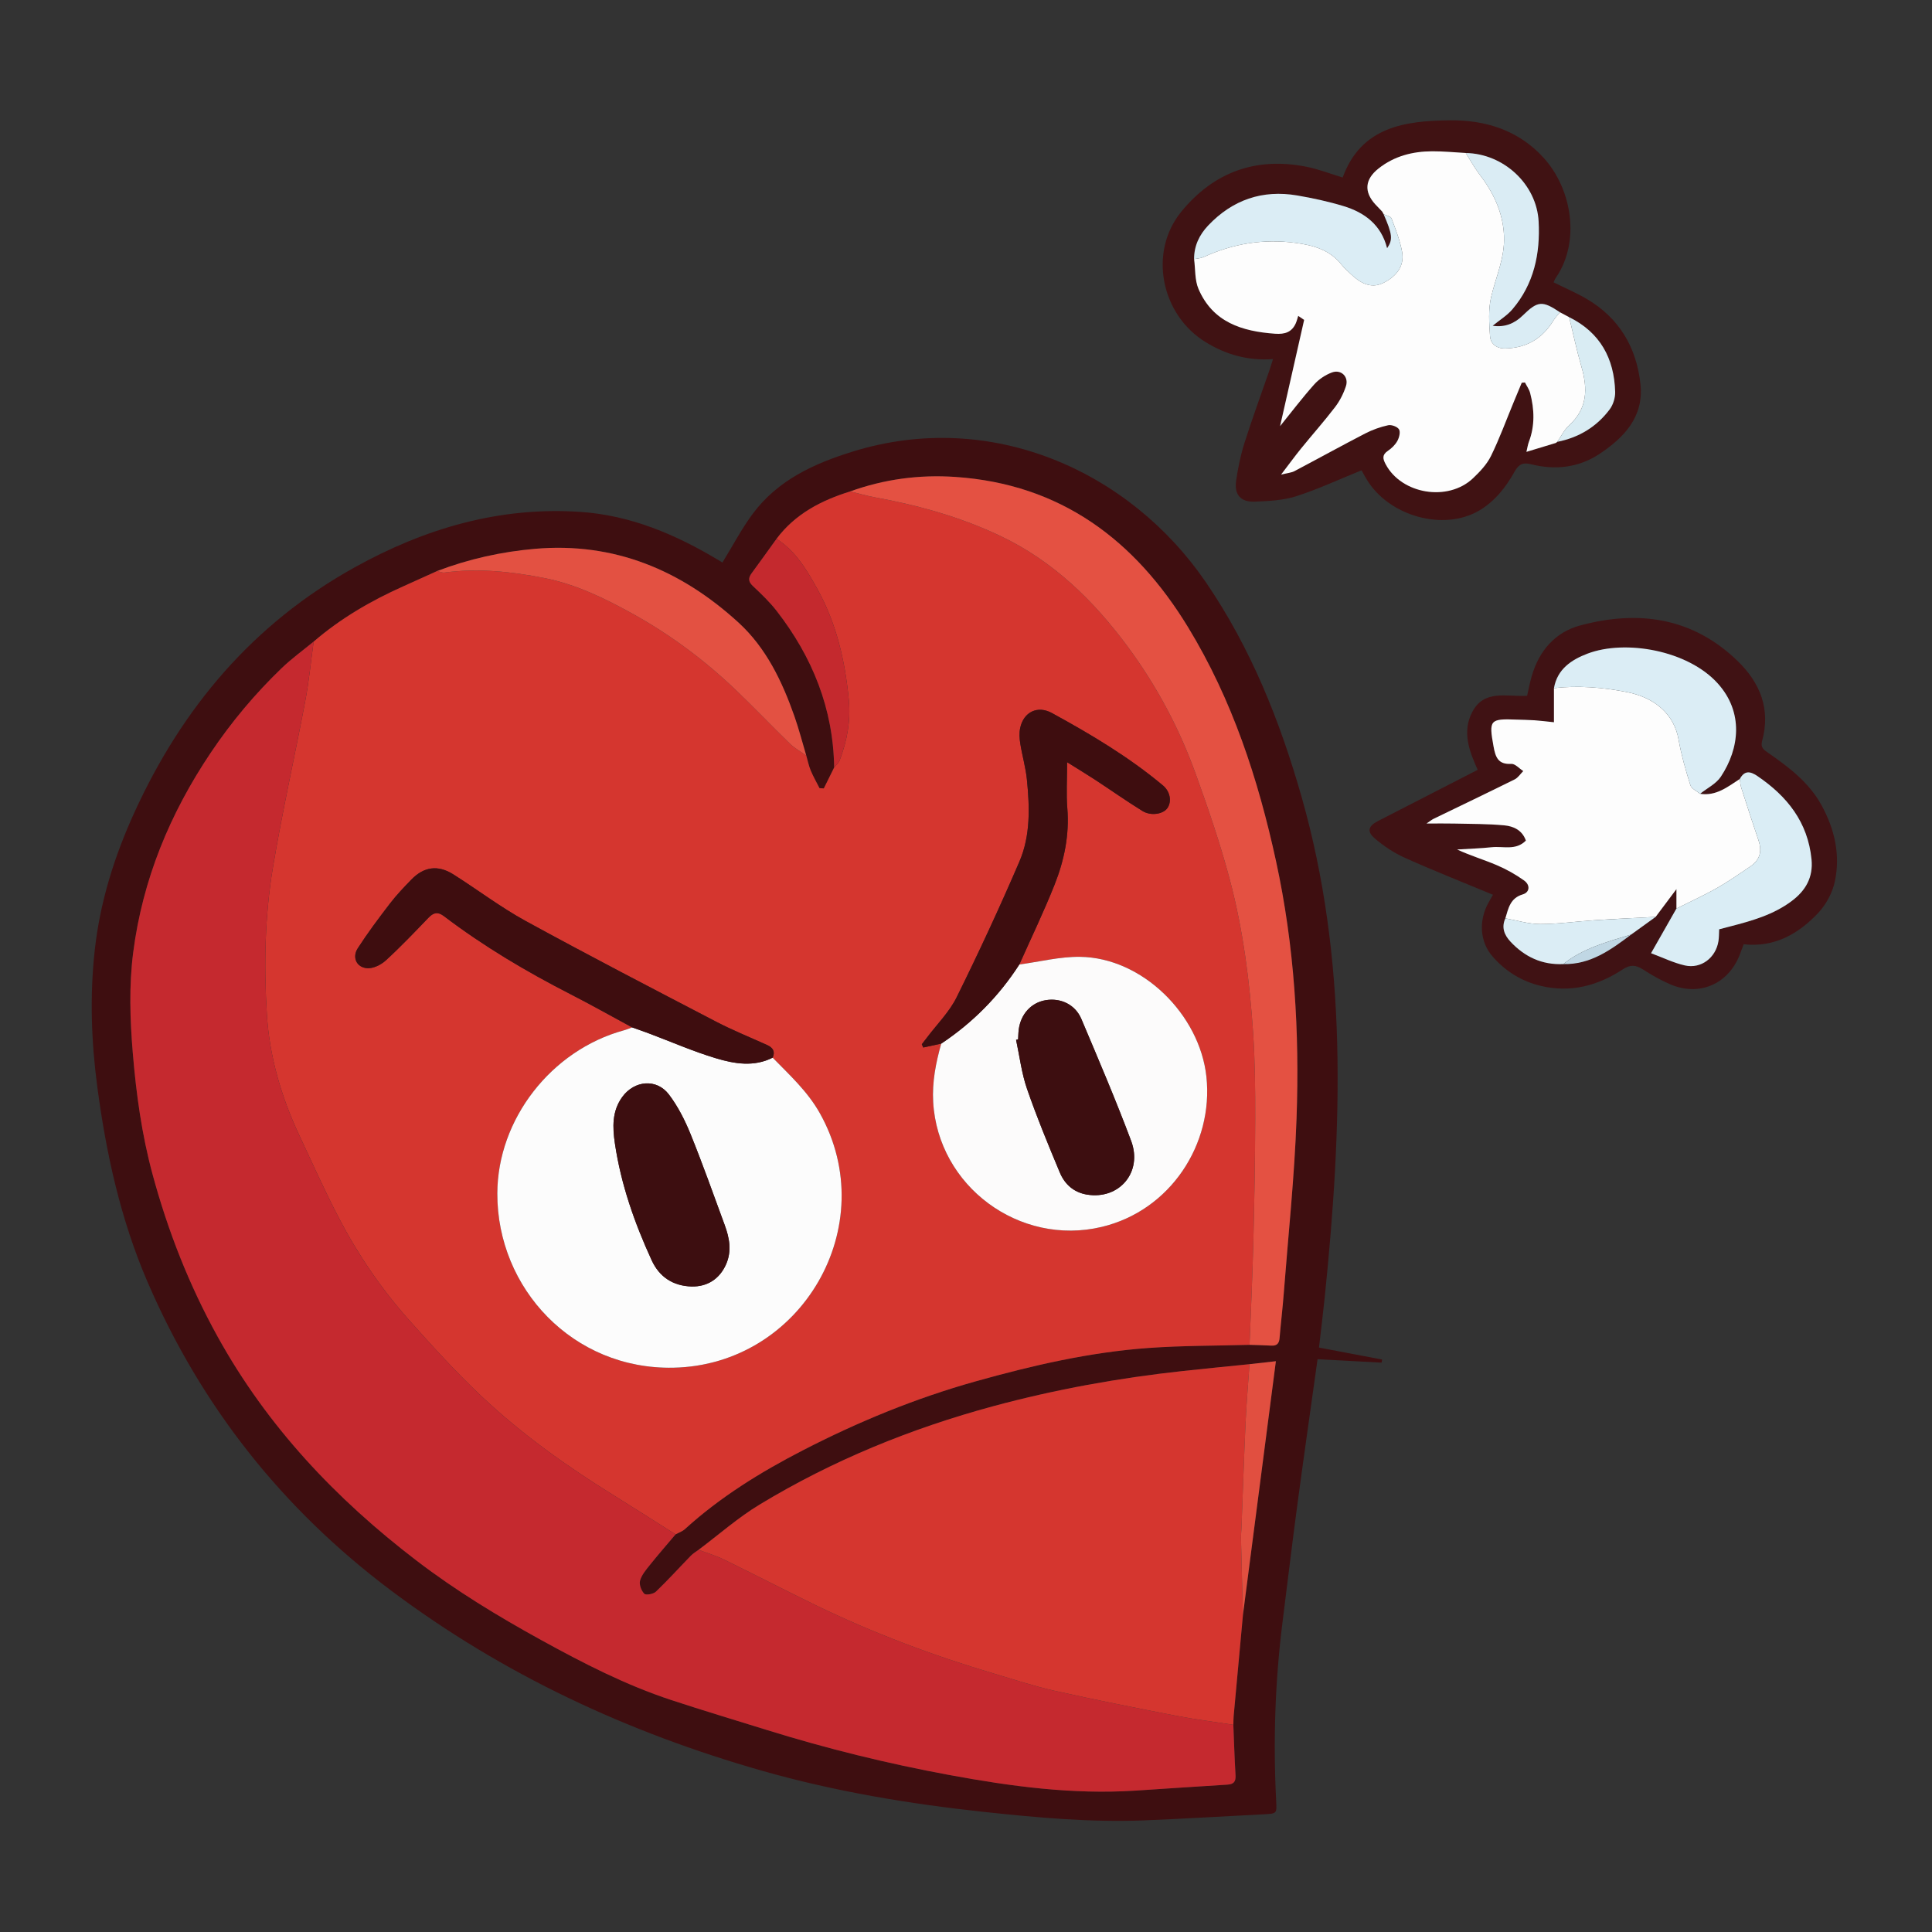 <svg id="Layer_1" enable-background="new 0 0 512 512" height="512" viewBox="0 0 512 512" width="512" xmlns="http://www.w3.org/2000/svg"><rect x="0" y="0" width="512" height="512" fill="#333333" stroke="none"/><g><path d="m191.456 149.077c2.776-4.513 5.088-8.972 8.052-12.947 6.635-8.898 16.178-13.271 26.501-16.468 36.722-11.372 73.442 5.2 93.567 34.646 11.932 17.459 19.644 36.786 25.396 57.008 6.052 21.277 8.822 43.002 9.393 65.071.583 22.566-1.015 45.015-3.302 67.435-.452 4.435-1.01 8.858-1.52 13.298 5.723 1.085 11.231 2.129 16.739 3.173-.05.273-.1.546-.149.82-5.606-.301-11.212-.603-16.965-.912-1.803 12.937-3.63 25.659-5.334 38.396-1.394 10.421-2.644 20.862-3.955 31.295-1.972 15.691-2.491 31.437-1.69 47.225.18 3.544.272 3.509-3.391 3.693-10.499.528-20.993 1.183-31.497 1.604-14.223.57-28.363-.716-42.483-2.235-19.887-2.139-39.563-5.411-58.833-10.902-35.619-10.15-68.687-25.495-98.408-47.816-28.714-21.564-50.251-48.734-64.467-81.702-7.131-16.536-10.96-33.929-13.32-51.7-1.61-12.117-2.026-24.229-.662-36.421 1.429-12.776 5.227-24.823 10.534-36.431 12.664-27.702 31.459-49.946 58.341-64.859 18.601-10.319 38.381-16.141 59.843-14.687 13.32.902 25.289 6.01 36.607 12.811.363.218.726.437 1.005.605zm139.677 212.444c-5.897.603-11.799 1.174-17.692 1.815-16.961 1.844-33.711 4.862-50.184 9.313-21.833 5.899-42.628 14.372-61.983 26.098-5.707 3.457-10.785 7.954-16.151 11.974-.679.51-1.437.942-2.022 1.543-3.094 3.178-6.068 6.477-9.269 9.541-.669.64-2.648.997-3.086.555-.79-.796-1.406-2.442-1.125-3.466.414-1.511 1.576-2.87 2.601-4.149 2.21-2.757 4.535-5.421 6.813-8.123.831-.456 1.792-.77 2.474-1.391 9.395-8.54 20.071-15.123 31.313-20.915 14.656-7.55 29.827-13.784 45.699-18.234 15.062-4.223 30.297-7.752 45.942-8.864 8.869-.63 17.788-.571 26.684-.823 1.925.067 3.851.102 5.774.21 1.431.081 2.054-.549 2.174-1.961.333-3.922.804-7.832 1.106-11.756 1.196-15.512 2.85-31.01 3.4-46.545.809-22.872-.543-45.613-5.438-68.124-4.746-21.827-11.613-42.772-23.26-61.913-14.118-23.201-33.795-38.032-61.765-39.918-9.545-.643-18.825.598-27.831 3.844-7.666 2.386-14.572 5.954-19.522 12.561-2.196 3.043-4.373 6.099-6.595 9.122-.924 1.257-.914 2.207.314 3.367 2.221 2.099 4.467 4.23 6.332 6.635 9.46 12.192 14.994 25.869 15.223 41.471-.914 1.849-1.828 3.697-2.742 5.546-.379-.021-.757-.043-1.135-.064-.786-1.553-1.663-3.068-2.33-4.671-.528-1.266-.798-2.64-1.183-3.966-1.044-3.495-1.949-7.038-3.159-10.475-3.26-9.257-7.5-18.107-14.819-24.793-15.182-13.868-32.908-21.327-53.843-19.531-8.921.765-17.611 2.696-25.998 5.889-3.015 1.363-6.025 2.736-9.046 4.086-8.547 3.818-16.565 8.491-23.684 14.621-2.823 2.324-5.809 4.478-8.437 7.004-7.085 6.81-13.37 14.311-18.856 22.487-10.803 16.096-18.037 33.595-20.519 52.875-1.137 8.83-.85 17.721-.112 26.612.904 10.898 2.38 21.649 5.253 32.242 4.073 15.017 9.677 29.309 17.23 42.966 13.166 23.806 31.33 43.011 52.763 59.395 10.39 7.942 21.527 14.705 32.963 21.003 11.125 6.127 22.407 11.93 34.508 15.916 8.385 2.762 16.846 5.292 25.276 7.918 15.878 4.946 32.001 8.909 48.351 11.933 16.331 3.02 32.739 5.234 49.418 4.149 8.106-.527 16.209-1.091 24.317-1.583 1.686-.102 2.264-.805 2.163-2.489-.267-4.455-.398-8.917-.583-13.377.025-.781.01-1.565.08-2.342.809-8.891 1.631-17.782 2.45-26.672 2.905-22.372 5.809-44.744 8.742-67.336-2.67.3-4.83.543-6.99.786z" fill="#3e0e10"/><path d="m360.816 124.64c-5.989 2.42-11.546 5.019-17.341 6.876-3.432 1.1-7.229 1.263-10.881 1.421-3.83.166-5.556-1.829-4.995-5.63.496-3.361 1.187-6.734 2.213-9.968 2.011-6.343 4.317-12.592 6.493-18.883.336-.97.631-1.954 1.06-3.289-6.652.477-12.437-1.191-17.797-4.458-11.904-7.255-15.265-23.861-6.542-34.571 8.56-10.509 19.806-14.635 33.24-11.939 3.234.649 6.352 1.874 9.559 2.845 4.893-13.47 16.538-15.037 28.422-15.158 9.396-.096 18.157 2.579 24.846 9.952 7.526 8.296 9.801 22.268 3.178 31.848-.236.341-.367.754-.55 1.14 2.983 1.48 5.959 2.748 8.729 4.368 8.645 5.054 13.25 12.866 14.292 22.634.918 8.613-4.324 14.128-10.83 18.448-5.506 3.656-11.742 4.377-18.162 2.756-2.046-.516-3.214-.116-4.335 1.895-2.313 4.148-5.232 7.915-9.437 10.384-9.404 5.522-23.839 1.524-29.749-8.192-.535-.88-1.022-1.791-1.412-2.478zm5.859-67.886.151-.024-.144.052c2.319 5.325 2.478 6.713.915 8.997-1.558-6.171-5.925-9.46-11.556-11.165-4.005-1.213-8.131-2.109-12.261-2.814-9.225-1.574-17.122 1.145-23.571 7.926-2.362 2.484-3.785 5.426-3.763 8.944.357 2.651.155 5.542 1.171 7.91 3.787 8.822 11.528 11.245 20.3 11.863 2.551.18 4.415-.376 5.483-2.781.277-.623.43-1.301.639-1.954.524.356 1.048.712 1.572 1.068-2.113 9.329-4.225 18.659-6.376 28.156 3.054-3.775 5.905-7.538 9.038-11.05 1.227-1.375 2.959-2.528 4.688-3.172 2.448-.912 4.536 1.144 3.728 3.622-.638 1.956-1.622 3.902-2.869 5.534-2.868 3.755-6.018 7.293-8.998 10.965-1.671 2.059-3.232 4.208-5.325 6.947 1.74-.439 2.74-.5 3.548-.926 6.257-3.296 12.446-6.722 18.728-9.969 1.91-.987 4.001-1.737 6.097-2.194.888-.193 2.457.38 2.884 1.099.422.711.048 2.185-.44 3.069-.571 1.034-1.528 1.961-2.522 2.632-1.564 1.056-1.349 2.081-.586 3.525 4.203 7.953 16.521 10.019 23.164 3.717 1.822-1.728 3.664-3.675 4.75-5.888 2.264-4.614 4.028-9.473 5.999-14.23.717-1.73 1.437-3.457 2.156-5.186.284-.022.568-.044.852-.067.468.927 1.117 1.806 1.373 2.788 1.129 4.326 1.289 8.652-.327 12.93-.284.752-.392 1.571-.657 2.671 2.905-.879 5.332-1.61 7.754-2.354.156-.048.281-.2.42-.304 5.712-1.129 10.428-3.971 13.896-8.613.923-1.235 1.49-3.088 1.446-4.635-.255-8.882-3.997-15.739-12.191-19.79-.809-.431-1.618-.862-2.427-1.293-4.693-3.155-5.9-3.035-9.874.848-2.204 2.153-4.787 3.195-7.97 2.723 1.881-1.544 3.835-2.724 5.238-4.372 5.701-6.7 7.4-14.732 6.945-23.263-.528-9.892-9.283-17.989-19.303-18.147-2.97-.162-5.94-.468-8.909-.453-5.189.026-10.057 1.266-14.216 4.56-3.64 2.883-3.909 6.17-.834 9.527.585.639 1.197 1.253 1.796 1.879.128.231.257.462.385.692z" fill="#401213"/><path d="m404.697 184.393c.422-1.816.737-3.539 1.225-5.212 1.956-6.706 6.176-11.646 12.878-13.44 15.44-4.134 29.766-2.131 41.713 9.456 6 5.819 8.767 12.808 6.457 21.202-.479 1.741.517 2.349 1.621 3.116 5.488 3.81 10.792 7.804 14.11 13.839 3.489 6.348 5.06 13.151 3.557 20.226-.638 3.005-2.337 6.163-4.453 8.4-5.203 5.497-11.499 9.15-19.713 8.261-.378 1.006-.722 1.968-1.101 2.917-3.061 7.669-10.669 10.954-18.28 7.729-2.565-1.087-5.021-2.498-7.37-4.006-1.857-1.192-3.325-1.278-5.24-.02-6.622 4.35-13.815 6.294-21.733 4.418-5.105-1.209-9.384-3.861-12.811-7.785-3.393-3.885-3.743-9.482-1.102-14.258.414-.749.843-1.488 1.199-2.115-7.865-3.269-15.659-6.346-23.298-9.768-2.891-1.295-5.653-3.123-8.056-5.193-2.138-1.843-1.682-3.256.906-4.591 8.701-4.489 17.42-8.945 26.399-13.552-2.23-4.926-4.168-10.036-1.478-15.262 3.178-6.176 9.189-4.029 14.568-4.361zm27.584 63.268c2.159-1.559 4.319-3.117 6.478-4.676 1.706-2.277 3.413-4.553 5.513-7.357v5.144c-2.152 3.785-4.305 7.571-6.732 11.84 3.122 1.157 5.961 2.559 8.964 3.239 4.304.975 8.217-2.056 8.904-6.458.157-1.008.129-2.044.189-3.122.998-.261 1.924-.504 2.851-.744 5.775-1.492 11.5-3.087 16.386-6.755 3.699-2.777 5.707-6.29 5.235-11.05-.976-9.856-6.464-16.719-14.366-22.08-1.961-1.331-3.424-1.442-4.637.789-3.216 2.094-6.284 4.586-10.527 3.934 1.866-1.493 4.25-2.643 5.505-4.54 4.992-7.548 6.036-17.084-.805-24.692-7.936-8.824-24.537-11.722-34.549-7.908-4.234 1.613-7.991 4.079-8.875 9.134v9.041c-2.076-.214-3.627-.417-5.185-.523-1.573-.107-3.152-.112-4.728-.175-7.092-.286-7.369.117-6.101 7.101.507 2.795 1.183 4.839 4.707 4.626 1.016-.061 2.115 1.235 3.175 1.908-.757.752-1.384 1.765-2.29 2.215-7.131 3.539-14.318 6.966-21.48 10.442-.462.224-.866.568-1.877 1.243 2.927 0 5.113-.043 7.298.009 4.454.106 8.926.061 13.352.481 2.389.227 4.721 1.257 5.688 4.033-2.669 2.721-6.025 1.437-9.03 1.759-3.051.326-6.127.412-9.192.603 3.453 1.604 7.035 2.676 10.456 4.128 2.548 1.082 5.023 2.464 7.275 4.071 1.705 1.216 1.526 3.153-.329 3.697-3.357.986-3.815 3.71-4.62 6.349-1.087 2.398-.289 4.414 1.358 6.179 3.771 4.042 8.369 6.197 13.979 5.943 7.214.176 12.631-3.784 18.009-7.83z" fill="#401214"/><path d="m205.785 142.794c4.95-6.608 11.855-10.175 19.522-12.561 2.173.526 4.325 1.16 6.521 1.561 11.555 2.111 22.817 5.245 33.426 10.31 13.797 6.587 24.447 16.931 33.462 29.081 7.699 10.375 13.745 21.68 18.122 33.801 3.372 9.338 6.609 18.767 9.137 28.358 3.487 13.231 5.221 26.82 6.124 40.469.496 7.497.567 15.033.549 22.551-.026 10.937-.228 21.876-.499 32.811-.225 9.076-.659 18.148-1.001 27.222-8.896.252-17.815.193-26.684.823-15.645 1.111-30.88 4.641-45.942 8.864-15.872 4.45-31.043 10.684-45.699 18.234-11.242 5.791-21.918 12.375-31.313 20.915-.682.62-1.643.934-2.474 1.39-5.459-3.447-10.893-6.932-16.381-10.332-12.498-7.742-24.454-16.256-35.139-26.354-6.731-6.36-12.997-13.24-19.16-20.164-7.271-8.168-13.425-17.197-18.489-26.885-3.787-7.247-7.128-14.73-10.602-22.139-4.748-10.128-7.857-20.823-8.539-31.923-.799-12.997-.55-26.103 1.607-38.976 2.472-14.758 5.782-29.375 8.567-44.083.984-5.198 1.495-10.486 2.222-15.732 7.119-6.13 15.137-10.803 23.684-14.621 3.021-1.35 6.031-2.723 9.046-4.086.65.145 1.326.487 1.946.405 8.939-1.191 17.778-.262 26.527 1.471 8.316 1.647 15.849 5.318 23.248 9.406 10.098 5.579 19.224 12.401 27.53 20.344 4.816 4.606 9.408 9.447 14.193 14.086 1.284 1.245 2.908 2.141 4.376 3.197.385 1.326.656 2.699 1.183 3.966.667 1.602 1.544 3.118 2.33 4.671.379.021.757.043 1.135.064.914-1.849 1.828-3.697 2.743-5.546.497-.624 1.193-1.173 1.459-1.883 1.935-5.168 2.963-10.331 2.422-16.047-.977-10.322-3.249-20.164-8.263-29.236-2.809-5.082-5.775-10.163-10.894-13.43zm64.353 112.805c3.131-7.034 6.486-13.978 9.325-21.127 2.56-6.448 3.962-13.183 3.388-20.256-.308-3.792-.055-7.63-.055-12.22 2.784 1.742 5.15 3.167 7.459 4.679 4.175 2.733 8.254 5.618 12.496 8.24 2.313 1.43 5.632.815 6.692-.864 1.131-1.792.602-4.347-1.255-5.901-9.045-7.567-19.124-13.561-29.426-19.193-3.805-2.08-7.505-.281-8.406 3.976-.281 1.325-.185 2.792.031 4.148.506 3.18 1.432 6.307 1.752 9.499.737 7.352.977 14.849-1.98 21.73-5.214 12.136-10.781 24.133-16.638 35.972-1.938 3.918-5.223 7.171-7.895 10.726-.439.584-.894 1.157-1.341 1.734.131.285.263.571.394.856 1.585-.342 3.171-.684 4.756-1.026-1.426 5.062-2.439 10.133-2.133 15.485 1.276 22.311 22.869 38.282 44.67 33.081 18.217-4.347 29.653-21.984 27.737-39.801-1.771-16.469-16.997-31.582-33.526-31.769-5.34-.061-10.696 1.313-16.045 2.03zm-102.617 16.672c-.733.262-1.453.573-2.202.778-19.266 5.271-33.467 23.589-33.523 43.218-.072 25.216 20.073 46.712 46.624 46.188 34.054-.671 55.525-37.671 38.864-67.416-3.239-5.782-8.006-10.124-12.521-14.748.729-1.643.054-2.662-1.455-3.345-4.54-2.055-9.179-3.923-13.593-6.222-16.849-8.776-33.718-17.521-50.381-26.64-6.657-3.643-12.757-8.295-19.19-12.362-4.085-2.582-7.807-2.054-11.16 1.408-1.947 2.011-3.898 4.047-5.598 6.262-2.977 3.878-5.922 7.801-8.569 11.906-1.546 2.397-.356 5.052 2.453 5.285 1.609.133 3.691-.889 4.959-2.049 3.94-3.604 7.63-7.486 11.336-11.338 1.328-1.38 2.475-1.629 4.068-.42 10.495 7.967 21.771 14.666 33.492 20.662 5.526 2.827 10.935 5.881 16.397 8.833z" fill="#d5362f"/><path d="m83.118 170.033c-.727 5.247-1.238 10.534-2.222 15.732-2.785 14.709-6.095 29.325-8.567 44.083-2.156 12.873-2.405 25.979-1.607 38.976.682 11.101 3.791 21.795 8.539 31.923 3.473 7.409 6.815 14.892 10.602 22.139 5.063 9.689 11.218 18.718 18.489 26.885 6.163 6.924 12.43 13.804 19.16 20.164 10.686 10.098 22.641 18.611 35.139 26.354 5.488 3.4 10.922 6.885 16.381 10.332-2.278 2.702-4.603 5.366-6.813 8.123-1.025 1.278-2.186 2.638-2.601 4.149-.281 1.025.335 2.67 1.125 3.466.439.442 2.418.085 3.086-.555 3.201-3.064 6.176-6.363 9.269-9.541.585-.601 1.344-1.033 2.023-1.543 2.257.853 4.596 1.535 6.754 2.589 8.181 3.995 16.263 8.195 24.457 12.163 15.14 7.333 30.838 13.239 46.963 18.015 5.356 1.586 10.675 3.36 16.116 4.577 10.704 2.394 21.467 4.533 32.234 6.627 5.032.979 10.132 1.607 15.202 2.394.185 4.459.316 8.922.583 13.377.101 1.684-.477 2.386-2.163 2.489-8.108.493-16.212 1.056-24.317 1.583-16.679 1.085-33.088-1.13-49.418-4.149-16.349-3.023-32.473-6.987-48.351-11.933-8.43-2.626-16.891-5.156-25.276-7.918-12.1-3.986-23.383-9.79-34.508-15.916-11.436-6.298-22.574-13.061-32.963-21.003-21.432-16.383-39.597-35.588-52.763-59.395-7.553-13.657-13.157-27.949-17.23-42.966-2.873-10.594-4.348-21.345-5.253-32.242-.738-8.891-1.024-17.782.112-26.612 2.482-19.28 9.717-36.778 20.519-52.875 5.487-8.175 11.771-15.676 18.856-22.487 2.628-2.526 5.615-4.68 8.438-7.004z" fill="#c5292f"/><path d="m326.851 457.084c-5.069-.787-10.17-1.415-15.202-2.394-10.768-2.094-21.531-4.233-32.234-6.627-5.441-1.217-10.761-2.99-16.116-4.577-16.125-4.776-31.823-10.682-46.963-18.015-8.194-3.969-16.276-8.168-24.457-12.163-2.158-1.054-4.497-1.736-6.754-2.589 5.365-4.02 10.443-8.517 16.15-11.974 19.355-11.725 40.15-20.198 61.983-26.098 16.472-4.451 33.223-7.469 50.184-9.313 5.893-.641 11.794-1.212 17.692-1.815-.353 5.124-.801 10.244-1.037 15.373-.43 9.33-.734 18.666-1.092 28-.037.961-.147 1.922-.125 2.88.153 6.766.332 13.532.503 20.297-.819 8.89-1.641 17.781-2.45 26.672-.071.777-.056 1.561-.08 2.342z" fill="#d5362f"/><path d="m331.146 356.397c.342-9.074.776-18.145 1.001-27.222.271-10.934.473-21.873.499-32.811.018-7.518-.053-15.054-.549-22.551-.903-13.649-2.636-27.238-6.124-40.469-2.528-9.591-5.765-19.02-9.137-28.358-4.377-12.121-10.423-23.426-18.122-33.801-9.016-12.15-19.665-22.494-33.462-29.081-10.609-5.065-21.871-8.2-33.426-10.31-2.195-.401-4.348-1.035-6.521-1.561 9.006-3.245 18.287-4.487 27.831-3.844 27.97 1.885 47.647 16.717 61.765 39.918 11.648 19.141 18.514 40.086 23.26 61.913 4.895 22.511 6.246 45.252 5.438 68.124-.549 15.536-2.203 31.034-3.4 46.545-.303 3.924-.773 7.834-1.106 11.756-.12 1.412-.743 2.042-2.174 1.961-1.922-.108-3.849-.144-5.774-.21z" fill="#e45142"/><path d="m213.668 200.236c-1.468-1.056-3.092-1.952-4.376-3.197-4.785-4.64-9.376-9.48-14.193-14.086-8.306-7.943-17.432-14.765-27.53-20.344-7.399-4.088-14.931-7.759-23.248-9.406-8.749-1.733-17.588-2.662-26.527-1.471-.62.083-1.296-.26-1.946-.405 8.387-3.192 17.078-5.124 25.998-5.889 20.935-1.796 38.661 5.662 53.843 19.531 7.319 6.686 11.56 15.536 14.819 24.793 1.21 3.436 2.115 6.98 3.159 10.475z" fill="#e35142"/><path d="m205.785 142.794c5.119 3.266 8.084 8.347 10.893 13.43 5.014 9.071 7.285 18.914 8.263 29.236.541 5.715-.487 10.878-2.422 16.047-.266.71-.962 1.26-1.459 1.883-.229-15.602-5.763-29.28-15.223-41.471-1.866-2.405-4.112-4.537-6.332-6.635-1.228-1.161-1.238-2.11-.314-3.367 2.222-3.023 4.399-6.079 6.595-9.122z" fill="#c4292e"/><path d="m329.381 428.07c-.171-6.766-.349-13.531-.503-20.297-.022-.959.088-1.92.125-2.88.359-9.333.662-18.669 1.092-28.0.236-5.13.685-10.249 1.037-15.373 2.16-.242 4.32-.485 6.99-.785-2.933 22.592-5.838 44.964-8.742 67.335z" fill="#e14f40"/><path d="m413.416 82.76c.809.431 1.618.862 2.427 1.293 1.072 4.376 1.995 8.794 3.251 13.117 1.696 5.835 1.625 11.115-3.276 15.57-1.292 1.175-2.097 2.887-3.126 4.352-.139.104-.263.256-.42.304-2.422.744-4.849 1.475-7.754 2.354.264-1.099.373-1.918.657-2.671 1.616-4.278 1.455-8.604.327-12.93-.256-.982-.905-1.862-1.373-2.788-.284.022-.568.044-.852.067-.719 1.729-1.439 3.457-2.156 5.186-1.971 4.758-3.735 9.617-5.999 14.23-1.086 2.213-2.929 4.16-4.75 5.888-6.642 6.303-18.96 4.236-23.164-3.717-.763-1.444-.978-2.469.586-3.525.994-.671 1.951-1.598 2.522-2.632.488-.884.862-2.358.44-3.069-.427-.719-1.996-1.292-2.884-1.099-2.096.457-4.188 1.207-6.097 2.194-6.282 3.247-12.471 6.673-18.728 9.969-.808.426-1.808.487-3.548.926 2.093-2.74 3.653-4.888 5.325-6.947 2.98-3.671 6.13-7.21 8.998-10.965 1.247-1.632 2.231-3.579 2.869-5.534.808-2.478-1.28-4.534-3.728-3.622-1.729.644-3.462 1.797-4.688 3.172-3.133 3.512-5.984 7.275-9.038 11.05 2.151-9.498 4.263-18.827 6.376-28.156-.524-.356-1.048-.712-1.572-1.068-.21.653-.363 1.331-.639 1.954-1.067 2.405-2.932 2.96-5.483 2.781-8.772-.619-16.513-3.041-20.3-11.863-1.016-2.368-.814-5.259-1.171-7.91.845-.176 1.758-.201 2.523-.55 7.807-3.568 15.883-4.907 24.465-3.739 4.774.65 9.026 1.867 12.13 5.808.7.889 1.59 1.631 2.406 2.426 2.403 2.341 5.294 3.963 8.498 2.426 3.252-1.559 5.832-4.266 5.095-8.32-.551-3.028-1.714-5.96-2.806-8.859-.205-.543-1.359-.729-2.076-1.08 0 0 .144-.052.144-.052s-.151.024-.151.024c-.128-.231-.257-.461-.386-.691-.6-.626-1.211-1.24-1.796-1.879-3.075-3.357-2.806-6.644.834-9.527 4.159-3.294 9.028-4.534 14.216-4.56 2.969-.015 5.939.291 8.909.453 1.163 1.838 2.201 3.772 3.515 5.496 3.72 4.881 6.322 10.067 6.612 16.424.265 5.828-2.173 10.89-3.426 16.3-.761 3.288-.523 6.878-.281 10.301.146 2.07 1.733 3.322 4.034 3.274 5.62-.116 9.841-2.599 12.759-7.39.483-.793 1.163-1.466 1.752-2.195z" fill="#fdfdfd"/><path d="m366.682 56.782c.716.351 1.871.536 2.076 1.08 1.092 2.899 2.255 5.831 2.806 8.859.738 4.054-1.843 6.761-5.095 8.32-3.204 1.536-6.095-.086-8.498-2.426-.816-.795-1.706-1.537-2.406-2.426-3.104-3.941-7.356-5.158-12.13-5.808-8.582-1.169-16.658.171-24.465 3.739-.765.35-1.679.375-2.523.55-.022-3.518 1.401-6.461 3.763-8.944 6.449-6.781 14.346-9.5 23.571-7.926 4.129.705 8.255 1.601 12.261 2.814 5.631 1.706 9.998 4.994 11.556 11.165 1.562-2.283 1.404-3.672-.915-8.997z" fill="#dbedf5"/><path d="m413.416 82.76c-.589.729-1.268 1.402-1.752 2.195-2.918 4.79-7.139 7.274-12.759 7.39-2.301.048-3.887-1.204-4.034-3.274-.242-3.423-.481-7.013.281-10.301 1.253-5.41 3.691-10.472 3.426-16.3-.289-6.358-2.891-11.543-6.612-16.424-1.314-1.724-2.351-3.658-3.515-5.496 10.02.158 18.775 8.255 19.303 18.147.455 8.53-1.244 16.563-6.945 23.263-1.403 1.649-3.357 2.828-5.238 4.372 3.183.472 5.766-.57 7.97-2.723 3.974-3.883 5.181-4.002 9.874-.848z" fill="#daecf4"/><path d="m412.693 117.092c1.029-1.465 1.833-3.177 3.126-4.352 4.9-4.455 4.972-9.735 3.276-15.57-1.256-4.322-2.18-8.741-3.251-13.117 8.194 4.051 11.937 10.909 12.191 19.79.044 1.547-.523 3.4-1.446 4.635-3.468 4.642-8.184 7.484-13.896 8.613z" fill="#d9ecf3"/><path d="m366.289 56.062c.129.23.257.461.386.691-.129-.23-.257-.461-.386-.691z" fill="#dbedf5"/><path d="m444.273 240.773c0-1.504 0-3.007 0-5.144-2.101 2.804-3.807 5.08-5.514 7.357-5.382.288-10.767.529-16.144.878-4.819.312-9.631 1.022-14.445 1.021-3.078-.001-6.157-.976-9.235-1.515.805-2.639 1.263-5.364 4.62-6.349 1.854-.544 2.033-2.481.329-3.697-2.252-1.607-4.727-2.989-7.275-4.071-3.421-1.452-7.003-2.525-10.456-4.128 3.065-.191 6.141-.277 9.192-.603 3.005-.322 6.361.962 9.03-1.759-.968-2.775-3.299-3.806-5.688-4.033-4.426-.42-8.898-.375-13.352-.481-2.184-.052-4.371-.009-7.298-.009 1.011-.675 1.415-1.018 1.877-1.243 7.162-3.476 14.349-6.903 21.48-10.442.907-.45 1.534-1.463 2.29-2.215-1.061-.674-2.159-1.97-3.175-1.908-3.523.213-4.2-1.831-4.707-4.626-1.268-6.984-.991-7.387 6.101-7.101 1.576.064 3.156.068 4.728.175 1.558.106 3.109.309 5.185.523 0-3.159 0-6.101 0-9.041 6.437-.74 12.789-.213 19.141 1.008 7.798 1.498 12.733 6.051 13.887 12.634.717 4.091 1.888 8.12 3.128 12.091.291.934 1.683 1.525 2.568 2.273 4.243.652 7.311-1.84 10.527-3.934.121.771.142 1.575.378 2.309 1.491 4.65 2.991 9.297 4.565 13.919 1.026 3.011.391 5.256-2.284 7.05-2.898 1.942-5.759 3.963-8.791 5.674-3.465 1.955-7.101 3.606-10.662 5.389z" fill="#fdfdfd"/><path d="m444.273 240.773c3.562-1.783 7.197-3.434 10.662-5.389 3.032-1.711 5.894-3.732 8.791-5.674 2.675-1.793 3.309-4.038 2.284-7.05-1.574-4.622-3.074-9.27-4.565-13.919-.236-.735-.257-1.538-.378-2.309 1.213-2.231 2.675-2.12 4.637-.789 7.903 5.361 13.391 12.224 14.366 22.08.471 4.761-1.536 8.273-5.235 11.05-4.886 3.668-10.611 5.263-16.386 6.755-.927.239-1.853.483-2.851.744-.06 1.078-.031 2.115-.189 3.122-.686 4.402-4.6 7.433-8.904 6.458-3.003-.68-5.842-2.082-8.964-3.239 2.428-4.27 4.58-8.055 6.732-11.84z" fill="#daedf5"/><path d="m450.539 210.366c-.885-.749-2.276-1.339-2.568-2.273-1.24-3.972-2.41-8-3.128-12.091-1.154-6.583-6.09-11.136-13.887-12.634-6.352-1.22-12.704-1.748-19.141-1.008.884-5.055 4.641-7.521 8.875-9.134 10.012-3.814 26.613-.916 34.549 7.908 6.841 7.607 5.798 17.143.805 24.692-1.255 1.897-3.64 3.047-5.505 4.54z" fill="#dbedf5"/><path d="m398.935 243.369c3.078.538 6.156 1.514 9.235 1.515 4.815.002 9.626-.708 14.445-1.021 5.378-.349 10.763-.59 16.144-.878-2.159 1.559-4.319 3.117-6.478 4.676-6.3 1.927-12.707 3.608-18.009 7.83-5.609.254-10.208-1.901-13.979-5.943-1.647-1.766-2.445-3.782-1.358-6.179z" fill="#dbedf5"/><path d="m414.272 255.491c5.302-4.222 11.709-5.904 18.009-7.83-5.379 4.046-10.795 8.006-18.009 7.83z" fill="#c0d7e4"/><path d="m204.763 280.292c4.515 4.624 9.282 8.966 12.521 14.748 16.661 29.744-4.809 66.744-38.864 67.416-26.55.523-46.696-20.972-46.624-46.188.056-19.628 14.257-37.947 33.523-43.218.749-.205 1.469-.516 2.202-.778 1.462.522 2.932 1.024 4.385 1.57 5.933 2.229 11.766 4.792 17.822 6.607 4.89 1.465 10.055 2.367 15.035-.157zm-21.485 60.642c4.196.089 7.426-2.02 9.126-5.854 1.584-3.571.896-7.042-.369-10.477-2.96-8.037-5.812-16.121-9.031-24.054-1.494-3.683-3.351-7.356-5.742-10.503-3.255-4.283-9.137-3.735-12.33.626-2.78 3.797-2.611 8.082-1.975 12.374 1.604 10.821 5.197 21.046 9.742 30.938 2.029 4.415 5.631 6.802 10.579 6.95z" fill="#fcfcfc"/><path d="m270.138 255.6c5.349-.717 10.705-2.091 16.046-2.03 16.529.188 31.755 15.301 33.526 31.769 1.916 17.817-9.52 35.455-27.737 39.801-21.801 5.202-43.394-10.77-44.67-33.081-.306-5.353.707-10.423 2.133-15.486 8.348-5.562 15.267-12.536 20.701-20.974zm-.324 19.846c-.182.04-.363.08-.545.119.935 4.336 1.457 8.816 2.896 12.978 2.591 7.497 5.627 14.847 8.69 22.17 1.3 3.107 3.683 5.292 7.225 5.868 8.531 1.385 14.795-5.94 11.68-14.246-4.08-10.881-8.657-21.58-13.183-32.289-1.627-3.851-5.5-5.661-9.498-4.979-3.793.648-6.547 3.639-7.101 7.76-.116.865-.113 1.745-.165 2.619z" fill="#fcfbfb"/><path d="m204.763 280.292c-4.98 2.524-10.145 1.623-15.035.157-6.057-1.815-11.889-4.379-17.822-6.607-1.453-.546-2.923-1.048-4.385-1.57-5.461-2.951-10.87-6.006-16.396-8.833-11.72-5.995-22.997-12.694-33.492-20.662-1.593-1.209-2.74-.96-4.068.42-3.706 3.852-7.396 7.734-11.336 11.338-1.268 1.16-3.35 2.182-4.959 2.049-2.809-.233-3.999-2.888-2.453-5.285 2.647-4.105 5.592-8.028 8.569-11.906 1.701-2.215 3.651-4.251 5.598-6.262 3.353-3.462 7.075-3.99 11.16-1.408 6.433 4.067 12.533 8.719 19.19 12.362 16.663 9.12 33.532 17.865 50.381 26.64 4.414 2.299 9.052 4.167 13.593 6.222 1.509.683 2.184 1.702 1.455 3.345z" fill="#3e0d0f"/><path d="m270.138 255.6c-5.434 8.438-12.353 15.412-20.701 20.974-1.585.342-3.171.684-4.756 1.026-.131-.285-.263-.571-.394-.856.447-.578.902-1.15 1.341-1.734 2.672-3.555 5.956-6.808 7.895-10.726 5.857-11.839 11.424-23.836 16.638-35.972 2.957-6.882 2.717-14.378 1.98-21.73-.32-3.192-1.245-6.319-1.752-9.499-.216-1.356-.312-2.823-.031-4.148.901-4.257 4.601-6.056 8.406-3.976 10.301 5.632 20.381 11.626 29.426 19.193 1.857 1.554 2.386 4.109 1.255 5.901-1.06 1.679-4.379 2.294-6.692.864-4.242-2.623-8.321-5.507-12.496-8.24-2.309-1.512-4.675-2.937-7.459-4.679 0 4.59-.253 8.428.055 12.22.574 7.074-.828 13.809-3.388 20.256-2.838 7.15-6.194 14.094-9.325 21.128z" fill="#3e0d0f"/><g fill="#3d0e10"><path d="m183.278 340.934c-4.948-.148-8.55-2.535-10.578-6.95-4.545-9.892-8.138-20.117-9.742-30.938-.636-4.292-.804-8.577 1.975-12.374 3.193-4.361 9.075-4.908 12.33-.626 2.391 3.147 4.248 6.82 5.742 10.503 3.219 7.934 6.071 16.017 9.031 24.054 1.265 3.435 1.953 6.906.369 10.477-1.701 3.833-4.931 5.943-9.126 5.854z"/><path d="m269.814 275.447c.052-.873.049-1.754.165-2.619.554-4.122 3.307-7.112 7.101-7.76 3.998-.683 7.87 1.128 9.498 4.979 4.526 10.709 9.103 21.407 13.183 32.289 3.115 8.306-3.15 15.632-11.68 14.246-3.542-.575-5.926-2.76-7.225-5.868-3.062-7.323-6.099-14.673-8.69-22.17-1.438-4.162-1.961-8.642-2.896-12.978.182-.04.363-.08.545-.119z"/></g></g></svg>